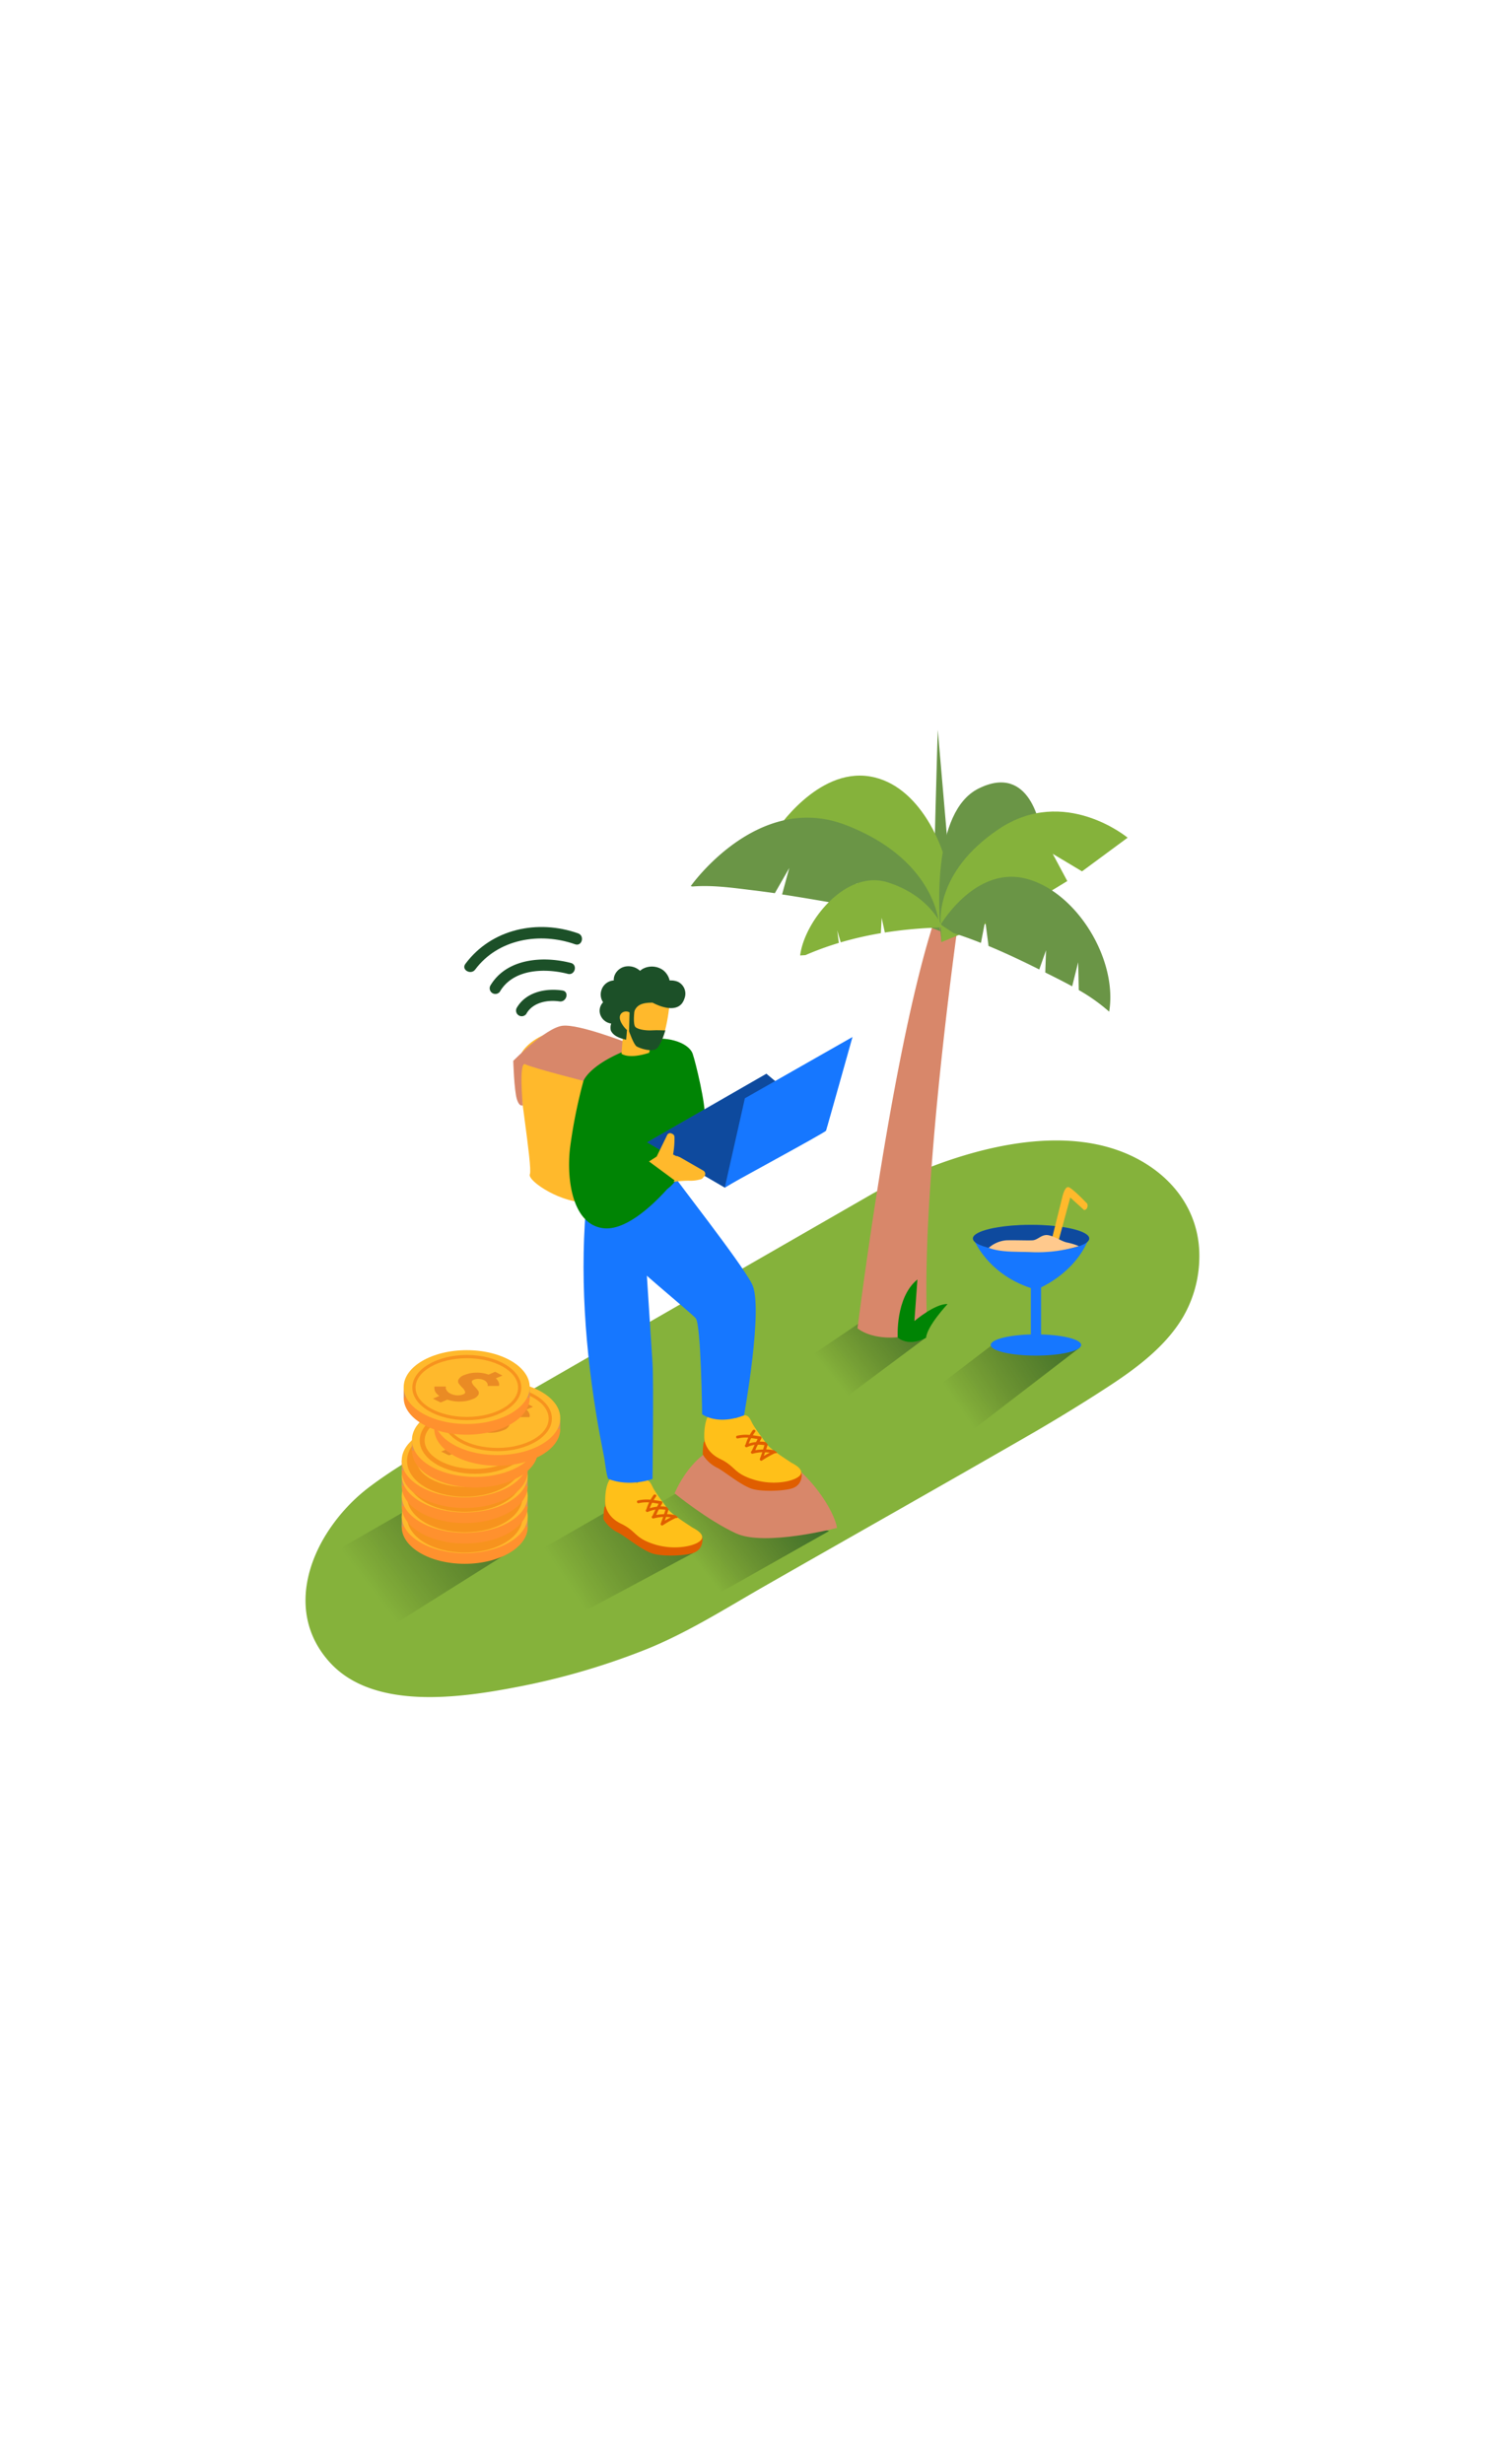 <svg id="Layer_1" data-name="Layer 1" xmlns="http://www.w3.org/2000/svg" xmlns:xlink="http://www.w3.org/1999/xlink" viewBox="0 0 400 300" data-imageid="digital-nomad-isometric" imageName="Digital Nomad" class="illustrations_image" style="width: 184px;"><defs><linearGradient id="linear-gradient" x1="252.88" y1="196.18" x2="309.38" y2="157.75" gradientUnits="userSpaceOnUse"><stop offset="0.01" stop-opacity="0"/><stop offset="1" stop-color="#006837"/></linearGradient><linearGradient id="linear-gradient-2" x1="219.84" y1="187.77" x2="267.01" y2="149.59" gradientUnits="userSpaceOnUse"><stop offset="0" stop-opacity="0"/><stop offset="1" stop-color="#006837"/></linearGradient><linearGradient id="linear-gradient-3" x1="182.52" y1="234.9" x2="228.79" y2="198.97" xlink:href="#linear-gradient-2"/><linearGradient id="linear-gradient-4" x1="150.22" y1="243.09" x2="219.4" y2="197.27" xlink:href="#linear-gradient-2"/><linearGradient id="linear-gradient-5" x1="98.61" y1="245.03" x2="164.42" y2="194.72" gradientUnits="userSpaceOnUse"><stop offset="0" stop-opacity="0"/><stop offset="0.26" stop-color="#001b0e" stop-opacity="0.26"/><stop offset="1" stop-color="#006837"/></linearGradient></defs><title>#31-40</title><path d="M97.91,217.38a46.9,46.9,0,0,0-12.25,13.76c-6.17,10.7-7.12,23.1,1.63,32.74,11.51,12.69,34.25,9.46,49.09,6.63a187.63,187.63,0,0,0,34.53-10c11.06-4.43,21.23-10.92,31.62-16.86,23.87-13.64,47.82-27.15,71.64-40.89,6.22-3.64,12.38-7.4,18.42-11.33,7.75-5,16-11,20.7-19.13a31.94,31.94,0,0,0,4.2-15.32c.25-10.46-5.05-19.24-13.78-24.83-28.13-18-72.85,7.78-72.85,7.78L184.14,166.8l-72.51,41.73A118.1,118.1,0,0,0,97.91,217.38Z" fill="#85b23b"/><path d="M240.84,199.6c1.23,4.3,9.49,3.2,12.36,6.07l32.64-25.08-22.29-1.39-23.69,18.06C238,201.81,239.53,195,240.84,199.6Z" fill="url(#linear-gradient)"/><path d="M204.1,199.23c1.23,4.3,7.15-1,10,1.83l31-23.12-16.8-4.4-24.82,16.78C201.7,194.87,202.79,194.64,204.1,199.23Z" fill="url(#linear-gradient-2)"/><path d="M156.19,244.06c1.23,4.3,17,7.09,17.79,10.78l45.5-25.7-39.05-10.77-23.82,13.71C154.8,236.62,154.88,239.47,156.19,244.06Z" fill="url(#linear-gradient-3)"/><path d="M140.58,247.28c1.23,4.3,2.89,4.69,5.75,7.57l37.25-19.94-18.76-13.32L141,235.29C139.18,239.84,139.26,242.69,140.58,247.28Z" fill="url(#linear-gradient-4)"/><path d="M91.09,247.93a23.16,23.16,0,0,0,6.16,10.37l40-25.13-22.56-13.58L90.85,233.29C89,237.84,89.77,243.34,91.09,247.93Z" fill="url(#linear-gradient-5)"/><path d="M236.8,177.91a11.72,11.72,0,0,0,8.6-4.34c-1.64-39.17,9.24-112.51,9.24-112.51l-4.51-1.19C238.49,87.84,228.88,161,227,175.5,229.7,177.53,233.62,178.09,236.8,177.91Z" fill="#d8876a"/><path d="M247.25,63.07c-.36-.89,1-46,1-46L251.87,59" fill="#6a9546"/><path d="M249.58,49.5s-5.48-17.87-19.4-20.1-24.76,14.42-24.76,14.42l43.64,24.81L252.2,56" fill="#85b23b"/><path d="M200.23,59.66q2.45.31,4.89.66l3.82-6.67-1.9,7c4.44.67,8.88,1.43,13.3,2.2l4,.72a22.11,22.11,0,0,1,2.44-5.87c.22-.28-.25,3.08-.72,6.2a117.78,117.78,0,0,1,22.89,6.5l-.52-2.78s-1.36-16.48-24.64-25.38-40.93,16.21-40.93,16.21l.47.1C189,58.1,194.61,59,200.23,59.66Z" fill="#6a9546"/><path d="M249.25,73.27s-.08-.62-.18-1.72c-.65-6.93-2.21-32.75,9.88-38.88,14-7.09,16.49,10.74,16.49,10.74" fill="#6a9546"/><path d="M249.06,68.63s-2-13.69,15.37-25.3,34.08,2.3,34.08,2.3l-12.07,8.91-7.76-4.64,3.86,7.21-10.14,6.18s-5.64-5.29-7.52-6.8c-.42-.34,3.35,8.92,3.35,8.92l-19,7.86Z" fill="#85b23b"/><path d="M259.68,73.48l1.14-5.89.87,6.7c4.53,1.88,9,4,13.43,6.22l1.79-5.08-.2,5.88c2.4,1.2,4.8,2.39,7.12,3.66l1.59-6.38.16,7.37a47.64,47.64,0,0,1,8.05,5.72c2.27-13.76-8.53-31.63-21.87-35.17-13.53-3.59-22.72,12.12-22.72,12.12l3.4,2.26C254.91,71.66,257.3,72.54,259.68,73.48Z" fill="#6a9546"/><path d="M222.06,73.48l-.42-3.31.92,3.16a92.53,92.53,0,0,1,10.62-2.43l.22-4.06.84,3.89a115.07,115.07,0,0,1,15.29-1.34c-.79-1.85-4.3-8.66-14.46-11.92-11.13-3.58-22.14,10.32-23.25,19.33l1.4-.09A81.13,81.13,0,0,1,222.06,73.48Z" fill="#85b23b"/><ellipse cx="272.95" cy="151.71" rx="15.4" ry="3.61" fill="#1677ff" class="target-color"/><path d="M257.55,151.42s3.62,10.16,16.69,13.83c0,0,10.22-3.75,14.11-13.83" fill="#1677ff" class="target-color"/><ellipse cx="272.95" cy="151.71" rx="15.4" ry="3.61" opacity="0.38"/><ellipse cx="274.24" cy="179.9" rx="11.97" ry="2.81" fill="#1677ff" class="target-color"/><path d="M287.8,142.48c-1.2-1.25-3.68-3.76-4.8-4.31s-1.8,2.65-1.8,2.65-3,12.12-3.41,13.62a13.39,13.39,0,0,0,1.89-.12l3.65-13.45L287,144.2a1.08,1.08,0,0,0,.56-.26A1.37,1.37,0,0,0,287.8,142.48Z" fill="#ffb92c"/><rect x="272.89" y="163.51" width="2.71" height="14.33" fill="#1677ff" class="target-color"/><path d="M261.74,154.19a8,8,0,0,1,4.64-2c2.58-.07,5.36.07,6.93,0s2.47-1.83,4.49-1.29,3.31,1.63,4.81,1.9a16,16,0,0,1,3,.94A38.59,38.59,0,0,1,273,155.33C268.68,155.17,264.93,155.38,261.74,154.19Z" fill="#ffc98d"/><path d="M237.65,177.94s-.69-10.58,5.21-15.38l-.79,11s5.44-4.64,8.78-4.5c0,0-5.42,5.78-5.69,8.93C245.15,177.94,241,180.55,237.65,177.94Z" fill="#008404"/><ellipse cx="123.03" cy="228.05" rx="16.68" ry="9.77" fill="#ff912e"/><polygon points="106.35 228.05 106.35 225.23 108.17 227.48 106.35 228.05" fill="#e0944f"/><polygon points="139.7 225.23 139.7 228.05 137.59 228.05 139.14 225.78 139.7 225.23" fill="#e0944f"/><ellipse cx="123.03" cy="225.23" rx="16.68" ry="9.77" fill="#ffb92c"/><path d="M131.49,223.92a1.3,1.3,0,0,1,.13.74l-.07.26-3,0a1.38,1.38,0,0,0,.06-.26,1.14,1.14,0,0,0-.18-.55,1.67,1.67,0,0,0-.74-.68,3.33,3.33,0,0,0-1.43-.37,3.08,3.08,0,0,0-1.36.21q-.64.27-.49.72a2.64,2.64,0,0,0,.65,1,11.59,11.59,0,0,1,.92,1.06,1.11,1.11,0,0,1,.17,1.17,2.62,2.62,0,0,1-1.48,1.15,8.76,8.76,0,0,1-3.23.67,10.32,10.32,0,0,1-3.53-.5l-1.75.75-2.05-1,1.7-.73a3.84,3.84,0,0,1-.82-.73,2.17,2.17,0,0,1-.4-.68,2.23,2.23,0,0,1-.1-.55,1.19,1.19,0,0,1,0-.38l.06-.14h3a2.43,2.43,0,0,0-.07.31,1.3,1.3,0,0,0,.25.69,2.28,2.28,0,0,0,1,.86,4.33,4.33,0,0,0,1.77.46,3.68,3.68,0,0,0,1.63-.26q.63-.27.48-.71a2.63,2.63,0,0,0-.67-1,9.75,9.75,0,0,1-.93-1.06,1.09,1.09,0,0,1-.13-1.18,2.84,2.84,0,0,1,1.55-1.17,8.38,8.38,0,0,1,3.1-.61,8.94,8.94,0,0,1,3.3.51l1.75-.75,1.91,1-1.75.75A2.49,2.49,0,0,1,131.49,223.92Z" fill="#ea8b24"/><path d="M123.06,234.84c-8.58,0-15.3-4.17-15.3-9.5s6.72-9.5,15.3-9.5,15.3,4.17,15.3,9.5S131.64,234.84,123.06,234.84Zm0-16.4c-6.88,0-12.7,3.16-12.7,6.9s5.82,6.9,12.7,6.9,12.7-3.16,12.7-6.9S129.94,218.44,123.06,218.44Z" fill="#f7931e"/><ellipse cx="123.03" cy="222.67" rx="16.68" ry="9.77" fill="#ff912e"/><polygon points="106.35 222.66 106.35 219.84 108.17 222.1 106.35 222.66" fill="#e0944f"/><polygon points="139.7 219.84 139.7 222.66 137.59 222.66 139.14 220.4 139.7 219.84" fill="#e0944f"/><ellipse cx="123.03" cy="219.84" rx="16.68" ry="9.77" fill="#ffb92c"/><path d="M131.49,218.54a1.3,1.3,0,0,1,.13.74l-.07.26-3,0a1.38,1.38,0,0,0,.06-.26,1.14,1.14,0,0,0-.18-.55,1.67,1.67,0,0,0-.74-.68,3.33,3.33,0,0,0-1.43-.37,3.08,3.08,0,0,0-1.36.21q-.64.27-.49.72a2.64,2.64,0,0,0,.65,1,11.59,11.59,0,0,1,.92,1.06,1.11,1.11,0,0,1,.17,1.17,2.62,2.62,0,0,1-1.48,1.15,8.76,8.76,0,0,1-3.23.67,10.32,10.32,0,0,1-3.53-.5l-1.75.75-2.05-1,1.7-.73a3.84,3.84,0,0,1-.82-.73,2.17,2.17,0,0,1-.4-.68,2.23,2.23,0,0,1-.1-.55,1.19,1.19,0,0,1,0-.38l.06-.14h3a2.43,2.43,0,0,0-.07.31,1.3,1.3,0,0,0,.25.69,2.28,2.28,0,0,0,1,.86,4.33,4.33,0,0,0,1.77.46,3.68,3.68,0,0,0,1.63-.26q.63-.27.48-.71a2.63,2.63,0,0,0-.67-1A9.75,9.75,0,0,1,121,219a1.09,1.09,0,0,1-.13-1.18,2.84,2.84,0,0,1,1.55-1.17,8.38,8.38,0,0,1,3.1-.61,8.94,8.94,0,0,1,3.3.51l1.75-.75,1.91,1-1.75.75A2.49,2.49,0,0,1,131.49,218.54Z" fill="#ea8b24"/><path d="M123.06,229.46c-8.58,0-15.3-4.17-15.3-9.5s6.72-9.5,15.3-9.5,15.3,4.17,15.3,9.5S131.64,229.46,123.06,229.46Zm0-16.4c-6.88,0-12.7,3.16-12.7,6.9s5.82,6.9,12.7,6.9,12.7-3.16,12.7-6.9S129.94,213.06,123.06,213.06Z" fill="#f7931e"/><ellipse cx="123.03" cy="217.26" rx="16.68" ry="9.77" fill="#ff912e"/><polygon points="106.35 217.26 106.35 214.44 108.17 216.7 106.35 217.26" fill="#e0944f"/><polygon points="139.7 214.44 139.7 217.26 137.59 217.26 139.14 215 139.7 214.44" fill="#e0944f"/><ellipse cx="123.03" cy="214.44" rx="16.68" ry="9.77" fill="#ffb92c"/><path d="M131.49,213.13a1.3,1.3,0,0,1,.13.74l-.07.26-3,0a1.38,1.38,0,0,0,.06-.26,1.14,1.14,0,0,0-.18-.55,1.67,1.67,0,0,0-.74-.68,3.33,3.33,0,0,0-1.43-.37,3.08,3.08,0,0,0-1.36.21q-.64.27-.49.72a2.64,2.64,0,0,0,.65,1,11.59,11.59,0,0,1,.92,1.06,1.11,1.11,0,0,1,.17,1.17,2.62,2.62,0,0,1-1.48,1.15,8.76,8.76,0,0,1-3.23.67,10.32,10.32,0,0,1-3.53-.5l-1.75.75-2.05-1,1.7-.73A3.84,3.84,0,0,1,115,216a2.17,2.17,0,0,1-.4-.68,2.23,2.23,0,0,1-.1-.55,1.19,1.19,0,0,1,0-.38l.06-.14h3a2.43,2.43,0,0,0-.07.31,1.3,1.3,0,0,0,.25.69,2.28,2.28,0,0,0,1,.86,4.33,4.33,0,0,0,1.77.46,3.68,3.68,0,0,0,1.63-.26q.63-.27.48-.71a2.63,2.63,0,0,0-.67-1,9.75,9.75,0,0,1-.93-1.06,1.09,1.09,0,0,1-.13-1.18,2.84,2.84,0,0,1,1.55-1.17,8.38,8.38,0,0,1,3.1-.61,8.94,8.94,0,0,1,3.3.51l1.75-.75,1.91,1-1.75.75A2.49,2.49,0,0,1,131.49,213.13Z" fill="#ea8b24"/><path d="M123.06,224.06c-8.58,0-15.3-4.17-15.3-9.5s6.72-9.5,15.3-9.5,15.3,4.17,15.3,9.5S131.64,224.06,123.06,224.06Zm0-16.4c-6.88,0-12.7,3.16-12.7,6.9s5.82,6.9,12.7,6.9,12.7-3.16,12.7-6.9S129.94,207.66,123.06,207.66Z" fill="#f7931e"/><ellipse cx="123.03" cy="213.27" rx="16.68" ry="9.77" fill="#ff912e"/><polygon points="106.35 213.27 106.35 210.45 108.17 212.7 106.35 213.27" fill="#e0944f"/><polygon points="139.7 210.45 139.7 213.27 137.59 213.27 139.14 211 139.7 210.45" fill="#e0944f"/><ellipse cx="123.03" cy="210.45" rx="16.68" ry="9.77" fill="#ffb92c"/><path d="M131.49,209.14a1.3,1.3,0,0,1,.13.74l-.07.26-3,0a1.38,1.38,0,0,0,.06-.26,1.14,1.14,0,0,0-.18-.55,1.67,1.67,0,0,0-.74-.68,3.33,3.33,0,0,0-1.43-.37,3.08,3.08,0,0,0-1.36.21q-.64.27-.49.72a2.64,2.64,0,0,0,.65,1,11.59,11.59,0,0,1,.92,1.06,1.11,1.11,0,0,1,.17,1.17,2.62,2.62,0,0,1-1.48,1.15,8.76,8.76,0,0,1-3.23.67,10.32,10.32,0,0,1-3.53-.5l-1.75.75-2.05-1,1.7-.73A3.84,3.84,0,0,1,115,212a2.17,2.17,0,0,1-.4-.68,2.23,2.23,0,0,1-.1-.55,1.19,1.19,0,0,1,0-.38l.06-.14h3a2.43,2.43,0,0,0-.07.31,1.3,1.3,0,0,0,.25.69,2.28,2.28,0,0,0,1,.86,4.33,4.33,0,0,0,1.77.46,3.68,3.68,0,0,0,1.63-.26q.63-.27.48-.71a2.63,2.63,0,0,0-.67-1,9.75,9.75,0,0,1-.93-1.06,1.09,1.09,0,0,1-.13-1.18,2.84,2.84,0,0,1,1.55-1.17,8.38,8.38,0,0,1,3.1-.61,8.94,8.94,0,0,1,3.3.51l1.75-.75,1.91,1-1.75.75A2.49,2.49,0,0,1,131.49,209.14Z" fill="#ea8b24"/><path d="M123.06,220.06c-8.58,0-15.3-4.17-15.3-9.5s6.72-9.5,15.3-9.5,15.3,4.17,15.3,9.5S131.64,220.06,123.06,220.06Zm0-16.4c-6.88,0-12.7,3.16-12.7,6.9s5.82,6.9,12.7,6.9,12.7-3.16,12.7-6.9S129.94,203.66,123.06,203.66Z" fill="#f7931e"/><ellipse cx="125.73" cy="207.86" rx="16.68" ry="9.77" fill="#ff912e"/><polygon points="109.06 207.86 109.06 205.04 110.87 207.3 109.06 207.86" fill="#e0944f"/><polygon points="142.41 205.04 142.41 207.86 140.29 207.86 141.85 205.6 142.41 205.04" fill="#e0944f"/><ellipse cx="125.73" cy="205.04" rx="16.68" ry="9.77" fill="#ffb92c"/><path d="M134.19,203.74a1.3,1.3,0,0,1,.13.74l-.07.26-3,0a1.38,1.38,0,0,0,.06-.26,1.14,1.14,0,0,0-.18-.55,1.67,1.67,0,0,0-.74-.68,3.33,3.33,0,0,0-1.43-.37,3.08,3.08,0,0,0-1.36.21q-.64.27-.49.72a2.64,2.64,0,0,0,.65,1,11.59,11.59,0,0,1,.92,1.06,1.11,1.11,0,0,1,.17,1.17,2.62,2.62,0,0,1-1.48,1.15,8.76,8.76,0,0,1-3.23.67,10.32,10.32,0,0,1-3.53-.5l-1.75.75-2.05-1,1.7-.73a3.84,3.84,0,0,1-.82-.73,2.17,2.17,0,0,1-.4-.68,2.23,2.23,0,0,1-.1-.55,1.19,1.19,0,0,1,0-.38l.06-.14h3a2.43,2.43,0,0,0-.07.31,1.3,1.3,0,0,0,.25.69,2.28,2.28,0,0,0,1,.86,4.33,4.33,0,0,0,1.77.46,3.68,3.68,0,0,0,1.63-.26q.63-.27.48-.71a2.63,2.63,0,0,0-.67-1,9.75,9.75,0,0,1-.93-1.06,1.09,1.09,0,0,1-.13-1.18,2.84,2.84,0,0,1,1.55-1.17,8.38,8.38,0,0,1,3.1-.61,8.94,8.94,0,0,1,3.3.51l1.75-.75,1.91,1-1.75.75A2.49,2.49,0,0,1,134.19,203.74Z" fill="#ea8b24"/><path d="M125.76,214c-8.08,0-14.65-4-14.65-8.85s6.57-8.85,14.65-8.85,14.65,4,14.65,8.85S133.84,214,125.76,214Zm0-16.4c-7.36,0-13.35,3.39-13.35,7.55s6,7.55,13.35,7.55,13.35-3.39,13.35-7.55S133.13,197.61,125.76,197.61Z" fill="#f7931e"/><ellipse cx="131.64" cy="202.09" rx="16.68" ry="9.77" fill="#ff912e"/><polygon points="114.97 202.09 114.97 199.26 116.78 201.52 114.97 202.09" fill="#e0944f"/><polygon points="148.32 199.26 148.32 202.09 146.2 202.09 147.75 199.82 148.32 199.26" fill="#e0944f"/><ellipse cx="131.64" cy="199.26" rx="16.68" ry="9.77" fill="#ffb92c"/><path d="M140.1,198a1.3,1.3,0,0,1,.13.74l-.07.26-3,0a1.38,1.38,0,0,0,.06-.26,1.14,1.14,0,0,0-.18-.55,1.67,1.67,0,0,0-.74-.68,3.33,3.33,0,0,0-1.43-.37,3.08,3.08,0,0,0-1.36.21q-.64.27-.49.72a2.64,2.64,0,0,0,.65,1,11.59,11.59,0,0,1,.92,1.06,1.11,1.11,0,0,1,.17,1.17,2.62,2.62,0,0,1-1.48,1.15,8.76,8.76,0,0,1-3.23.67,10.32,10.32,0,0,1-3.53-.5l-1.75.75-2.05-1,1.7-.73a3.84,3.84,0,0,1-.82-.73,2.17,2.17,0,0,1-.4-.68,2.23,2.23,0,0,1-.1-.55,1.19,1.19,0,0,1,0-.38l.06-.14h3a2.43,2.43,0,0,0-.07.31,1.3,1.3,0,0,0,.25.69,2.28,2.28,0,0,0,1,.86,4.33,4.33,0,0,0,1.77.46,3.68,3.68,0,0,0,1.63-.26q.63-.27.48-.71a2.63,2.63,0,0,0-.67-1,9.75,9.75,0,0,1-.93-1.06,1.09,1.09,0,0,1-.13-1.18,2.84,2.84,0,0,1,1.55-1.17,8.38,8.38,0,0,1,3.1-.61,8.94,8.94,0,0,1,3.3.51l1.75-.75,1.91,1-1.75.75A2.49,2.49,0,0,1,140.1,198Z" fill="#ea8b24"/><path d="M131.67,208c-8,0-14.43-3.87-14.43-8.63s6.47-8.63,14.43-8.63,14.43,3.87,14.43,8.63S139.63,208,131.67,208Zm0-16.4c-7.48,0-13.57,3.48-13.57,7.77s6.09,7.77,13.57,7.77,13.57-3.48,13.57-7.77S139.15,191.61,131.67,191.61Z" fill="#f7931e"/><ellipse cx="123.55" cy="193.87" rx="16.68" ry="9.77" fill="#ff912e"/><polygon points="106.87 193.87 106.87 191.04 108.69 193.3 106.87 193.87" fill="#e0944f"/><polygon points="140.23 191.04 140.23 193.87 138.11 193.87 139.66 191.6 140.23 191.04" fill="#e0944f"/><ellipse cx="123.55" cy="191.04" rx="16.68" ry="9.77" fill="#ffb92c"/><path d="M132,189.74a1.3,1.3,0,0,1,.13.74l-.07.26-3,0a1.38,1.38,0,0,0,.06-.26,1.14,1.14,0,0,0-.18-.55,1.67,1.67,0,0,0-.74-.68,3.33,3.33,0,0,0-1.43-.37,3.08,3.08,0,0,0-1.36.21q-.64.27-.49.72a2.64,2.64,0,0,0,.65,1,11.59,11.59,0,0,1,.92,1.06,1.11,1.11,0,0,1,.17,1.17,2.62,2.62,0,0,1-1.48,1.15,8.76,8.76,0,0,1-3.23.67,10.32,10.32,0,0,1-3.53-.5l-1.75.75-2.05-1,1.7-.73a3.84,3.84,0,0,1-.82-.73,2.17,2.17,0,0,1-.4-.68,2.23,2.23,0,0,1-.1-.55,1.19,1.19,0,0,1,0-.38l.06-.14h3a2.43,2.43,0,0,0-.07.31,1.3,1.3,0,0,0,.25.69,2.28,2.28,0,0,0,1,.86,4.33,4.33,0,0,0,1.77.46,3.68,3.68,0,0,0,1.63-.26q.63-.27.48-.71a2.63,2.63,0,0,0-.67-1,9.75,9.75,0,0,1-.93-1.06,1.09,1.09,0,0,1-.13-1.18,2.84,2.84,0,0,1,1.55-1.17,8.38,8.38,0,0,1,3.1-.61,8.94,8.94,0,0,1,3.3.51l1.75-.75,1.91,1-1.75.75A2.49,2.49,0,0,1,132,189.74Z" fill="#ea8b24"/><path d="M123.58,199.8c-8,0-14.43-3.87-14.43-8.63s6.47-8.63,14.43-8.63S138,186.4,138,191.16,131.54,199.8,123.58,199.8Zm0-16.4c-7.48,0-13.57,3.48-13.57,7.77s6.09,7.77,13.57,7.77,13.57-3.48,13.57-7.77S131.06,183.39,123.58,183.39Z" fill="#f7931e"/><path d="M185.6,230a24.73,24.73,0,0,0-4.92-3c-1.82-.79-7-6.88-7.42-7.5S172,216,171,215.78s-3,.91-3,.91-2.94-3-5.48-2.06c0,0-2.36,1.26-2.31,8a1.58,1.58,0,0,0-.22.17,27.41,27.41,0,0,0-.25,3.18,9,9,0,0,0,3.9,3.58c2.06,1.08,6.53,4.87,9.43,5.63s8.6.46,10.52-.27a3.44,3.44,0,0,0,2.31-2.8A3,3,0,0,0,185.6,230Z" fill="#e05e00"/><path d="M168.61,216.44s-3.46-2.86-6.09-1.81-2.3,7.1-2.3,7.1,0,3.45,4.19,5.47,3.48,3.8,8.94,5.49,11.26.34,12.32-1.31-2.35-3.09-2.59-3.3-5.14-3.22-6.25-4.72-3.08-4.1-3.79-5.38-1-2.43-2.29-2.32A4,4,0,0,0,168.61,216.44Z" fill="#ffc019"/><path d="M178.75,224.93h0a13.11,13.11,0,0,0-2.18-.26q.22-.65.42-1.31a7.68,7.68,0,0,1-.52-.6l0,0a8.88,8.88,0,0,0-1.61-.15l.46-.85a.36.36,0,0,0,0-.25.3.3,0,0,0-.22-.27.39.39,0,0,0-.2,0c-.62-.12-1.24-.22-1.86-.3q.29-.48.62-.93c.29-.39-.36-.76-.65-.38a12.55,12.55,0,0,0-.79,1.22,10.48,10.48,0,0,0-3.33.2c-.47.11-.27.84.2.72a9.35,9.35,0,0,1,2.75-.21,12.8,12.8,0,0,0-.74,1.89c-.37.22,0,.81.42.62a7.88,7.88,0,0,1,2-.6l-.48,1a4.8,4.8,0,0,0-.23.5.54.54,0,0,1-.07.13h0a.38.38,0,0,0,.25.71,12.35,12.35,0,0,1,2.56-.4q-.32.91-.65,1.8a.38.38,0,0,0,.55.42,26.52,26.52,0,0,1,3.42-1.94l.11,0a.37.37,0,0,0,.46-.3C179.16,225.28,179,225.11,178.75,224.93ZM172,223.11a11.86,11.86,0,0,1,.64-1.46c.57.06,1.14.16,1.72.26l-.42.79A8.8,8.8,0,0,0,172,223.11Zm1.73,1.79c.11-.28.21-.57.31-.77l.37-.72a8.08,8.08,0,0,1,1.75.12q-.18.58-.37,1.15A13,13,0,0,0,173.71,224.89Zm2.24,1.52.35-1a12,12,0,0,1,1.27.09C177,225.79,176.47,226.09,175.94,226.42Z" fill="#e05e00"/><path d="M156.77,98c-1.36.79-8.18-1.63-11.62-.58s-7.38,4-7.88,7.27,3.79,28.21,3,30,8.9,8.11,15.52,7.36,7.82-34.16,8.7-36.4S156.77,98,156.77,98Z" fill="#ffb92c"/><path d="M154.46,110s-13.62-3.47-15.4-4.4-.67,10.85-.67,10.85-.92.6-1.6-1.75-.92-10-.92-10,8.56-8.74,13-9.29,17.33,4.63,18.3,4.87-11.35,9.4-11.35,9.4Z" fill="#d8876a"/><path d="M169.74,138.05s2.68,42,3,46.73,0,30.57,0,30.57-6,2.27-11.65,0c-.47-.19-1-4.87-1.1-5.4-.8-4.05-1.58-8.12-2.23-12.2-3.24-20.21-4.46-41-1.9-61.42C159.07,110.55,169.74,138.05,169.74,138.05Z" fill="#1677ff" class="target-color"/><path d="M186.54,118.45a14,14,0,0,1-12.36-9.84c-.19-.61-1.16-.35-1,.27a15.06,15.06,0,0,0,13.33,10.58C187.18,119.49,187.18,118.49,186.54,118.45Z" fill="#1c5028"/><path d="M175.94,92.6a.4.4,0,0,0-.08.79A.4.4,0,0,0,175.94,92.6Z" fill="#1c5028"/><path d="M178.59,219.17s6.22-15.83,19.62-13.21,22.54,17.05,23.37,22.35c0,0-19.08,5-26.76,1.44S178.59,219.17,178.59,219.17Z" fill="#d8876a"/><path d="M211.83,212.85a24.73,24.73,0,0,0-4.92-3c-1.82-.79-7-6.88-7.42-7.5s-1.28-3.51-2.21-3.71-3,.91-3,.91-2.94-3-5.48-2.06c0,0-2.36,1.26-2.31,8a1.58,1.58,0,0,0-.22.17,27.41,27.41,0,0,0-.25,3.18,9,9,0,0,0,3.9,3.58c2.06,1.08,6.53,4.87,9.43,5.63s8.6.46,10.52-.27a3.44,3.44,0,0,0,2.31-2.8A3,3,0,0,0,211.83,212.85Z" fill="#e05e00"/><path d="M194.84,199.3s-3.46-2.86-6.09-1.81-2.3,7.1-2.3,7.1,0,3.45,4.19,5.47,3.48,3.8,8.94,5.49,11.26.34,12.32-1.31-2.35-3.09-2.59-3.3-5.14-3.22-6.25-4.72-3.08-4.1-3.79-5.38-1-2.43-2.29-2.32A4,4,0,0,0,194.84,199.3Z" fill="#ffc019"/><path d="M205,207.79h0a13.11,13.11,0,0,0-2.18-.26q.22-.65.42-1.31a7.68,7.68,0,0,1-.52-.6l0,0a8.88,8.88,0,0,0-1.61-.15l.46-.85a.36.36,0,0,0,0-.25.3.3,0,0,0-.22-.27.39.39,0,0,0-.2,0c-.62-.12-1.24-.22-1.86-.3q.29-.48.62-.93c.29-.39-.36-.76-.65-.38a12.55,12.55,0,0,0-.79,1.22,10.48,10.48,0,0,0-3.33.2c-.47.11-.27.84.2.72a9.35,9.35,0,0,1,2.75-.21,12.8,12.8,0,0,0-.74,1.89c-.37.22,0,.81.42.62a7.88,7.88,0,0,1,2-.6l-.48,1a4.8,4.8,0,0,0-.23.5.54.54,0,0,1-.07.13h0a.38.38,0,0,0,.25.71,12.35,12.35,0,0,1,2.56-.4q-.32.91-.65,1.8a.38.38,0,0,0,.55.42,26.52,26.52,0,0,1,3.42-1.94l.11,0a.37.37,0,0,0,.46-.3C205.39,208.14,205.18,208,205,207.79ZM198.21,206a11.86,11.86,0,0,1,.64-1.46c.57.06,1.14.16,1.72.26l-.42.79A8.8,8.8,0,0,0,198.21,206Zm1.73,1.79c.11-.28.21-.57.31-.77l.37-.72a8.08,8.08,0,0,1,1.75.12q-.18.58-.37,1.15A13,13,0,0,0,199.93,207.75Zm2.24,1.52.35-1a12,12,0,0,1,1.27.09C203.25,208.65,202.7,209,202.17,209.28Z" fill="#e05e00"/><path d="M177.76,134.17c.72,1.49,18.2,23.56,21.31,29.57s-2.1,34.77-2.1,34.77-6.25,2.78-11.1-.26c0,0-.27-23.79-1.7-25.43s-18.72-15.67-20.52-18.52,4.95-18.93,4.95-18.93" fill="#1677ff" class="target-color"/><path d="M152.76,128.9s-.23-15.49,3.08-19.21,12.31-10.38,17.35-10.82,9.36,1.55,10.18,3.95,3.49,13.53,3.17,16.63-5.49,16.05-9.7,19-17.08,6.35-19.76,6.35S151.29,134.47,152.76,128.9Z" fill="#008404"/><polyline points="191.86 138.24 171.3 126.26 202.88 108.11 219.11 121.67" fill="#1677ff" class="target-color"/><polyline points="191.86 138.24 171.3 126.26 202.88 108.11 219.11 121.67" opacity="0.38"/><path d="M197.19,114.6s-5.4,23.93-5.32,23.64,26.63-14.56,26.81-15.07,7-24.79,7-24.79Z" fill="#1677ff" class="target-color"/><path d="M186.23,133.78,180,130.2a1,1,0,0,0-.28-.09,1.11,1.11,0,0,0-.71-.21l-.83-.42a23,23,0,0,0,.37-4.59.93.93,0,0,0-.67-.91.86.86,0,0,0-1.27.37L173.85,130l-.08.07-6.06,3.88c1.08,2,2.29,4,3.5,6,1.81-1,3.59-2,5.34-3l.49-.1a1,1,0,0,0,.31,0,36.07,36.07,0,0,1,4.87-.44,9.38,9.38,0,0,0,3.43-.42,1,1,0,0,0,.54-.5A1,1,0,0,0,186.23,133.78Z" fill="#ffb92c"/><path d="M165.9,132.64c-.09-.13,5.4-1.7,5.4-1.7l7.29,5.39S168,149.92,159.79,149s-9.89-12.79-8.87-21.38A135.14,135.14,0,0,1,154.46,110s1.38-4,10.91-7.91" fill="#008404"/><path d="M166.69,90.29h-.84a.5.5,0,0,0,0,1h.84A.5.5,0,0,0,166.69,90.29Z" fill="#1c5028"/><path d="M173.84,94.58A7.66,7.66,0,0,1,166,96.14c-.61-.21-.87.75-.27,1a8.67,8.67,0,0,0,8.81-1.82C175,94.85,174.32,94.15,173.84,94.58Z" fill="#1c5028"/><path d="M177.41,88.12s-.91,12.35-4,12.94-6.56-1-7.64-2.57-3.39-9.35-2.27-10.77S175.67,85.86,177.41,88.12Z" fill="#ffb92c"/><path d="M165,96.73l-.47,6.09s1.88,1.53,7.32-.26l.77-3.53" fill="#ffb92c"/><path d="M179.45,83.76a5,5,0,0,0-2.18-.34,4.87,4.87,0,0,0-1.69-2.7,5.1,5.1,0,0,0-5.32-.43,3.85,3.85,0,0,0-.82.58,4.55,4.55,0,0,0-3.53-1.19,3.84,3.84,0,0,0-3.27,2.54,3.23,3.23,0,0,0-.16,1.19A3.66,3.66,0,0,0,159.21,86a3.63,3.63,0,0,0,.45,3.19,3.2,3.2,0,0,0-.71,3.38,3.55,3.55,0,0,0,2.85,2.25,3.39,3.39,0,0,0-.1,1.83c.65,1.47,2.42,2.08,4.06,2.45.07-.78.15-1.55.19-2.33a.83.83,0,0,1,.05-.21,6.87,6.87,0,0,1-1.39-1.71c-.52-.85-.89-2.06,0-2.83a1.8,1.8,0,0,1,2.75.62,9.39,9.39,0,0,1,.61-1.15h0c.79-2,2.84-2.19,4.78-2.2,2.94,1.55,7.23,2.67,8.43-1.07A3.49,3.49,0,0,0,179.45,83.76Z" fill="#1c5028"/><path d="M167.95,91.47s-.48,3.64.3,4.31,2.9.94,4.41.84,3,.05,3.47,0c0,0-1.06,3.79-2.29,4.83s-4.52-.08-5.31-.58-2-4-2-4l.14-5.34Z" fill="#1c5028"/><path d="M139.37,92.19c1.7-3,5.63-3.69,8.72-3.23,1.89.29,2.7-2.6.8-2.89-4.43-.67-9.68.4-12.1,4.61a1.5,1.5,0,0,0,2.59,1.51Z" fill="#1c5028"/><path d="M132.4,86.26c3.62-6,12-6.12,17.92-4.59,1.87.48,2.67-2.41.8-2.89-7.31-1.89-17-1.27-21.31,6a1.5,1.5,0,0,0,2.59,1.51Z" fill="#1c5028"/><path d="M125.78,80.55c6.05-8.14,17.14-10,26.46-6.71,1.82.64,2.61-2.25.8-2.89-10.64-3.76-22.89-1.27-29.85,8.09-1.15,1.55,1.45,3,2.59,1.51Z" fill="#1c5028"/></svg>